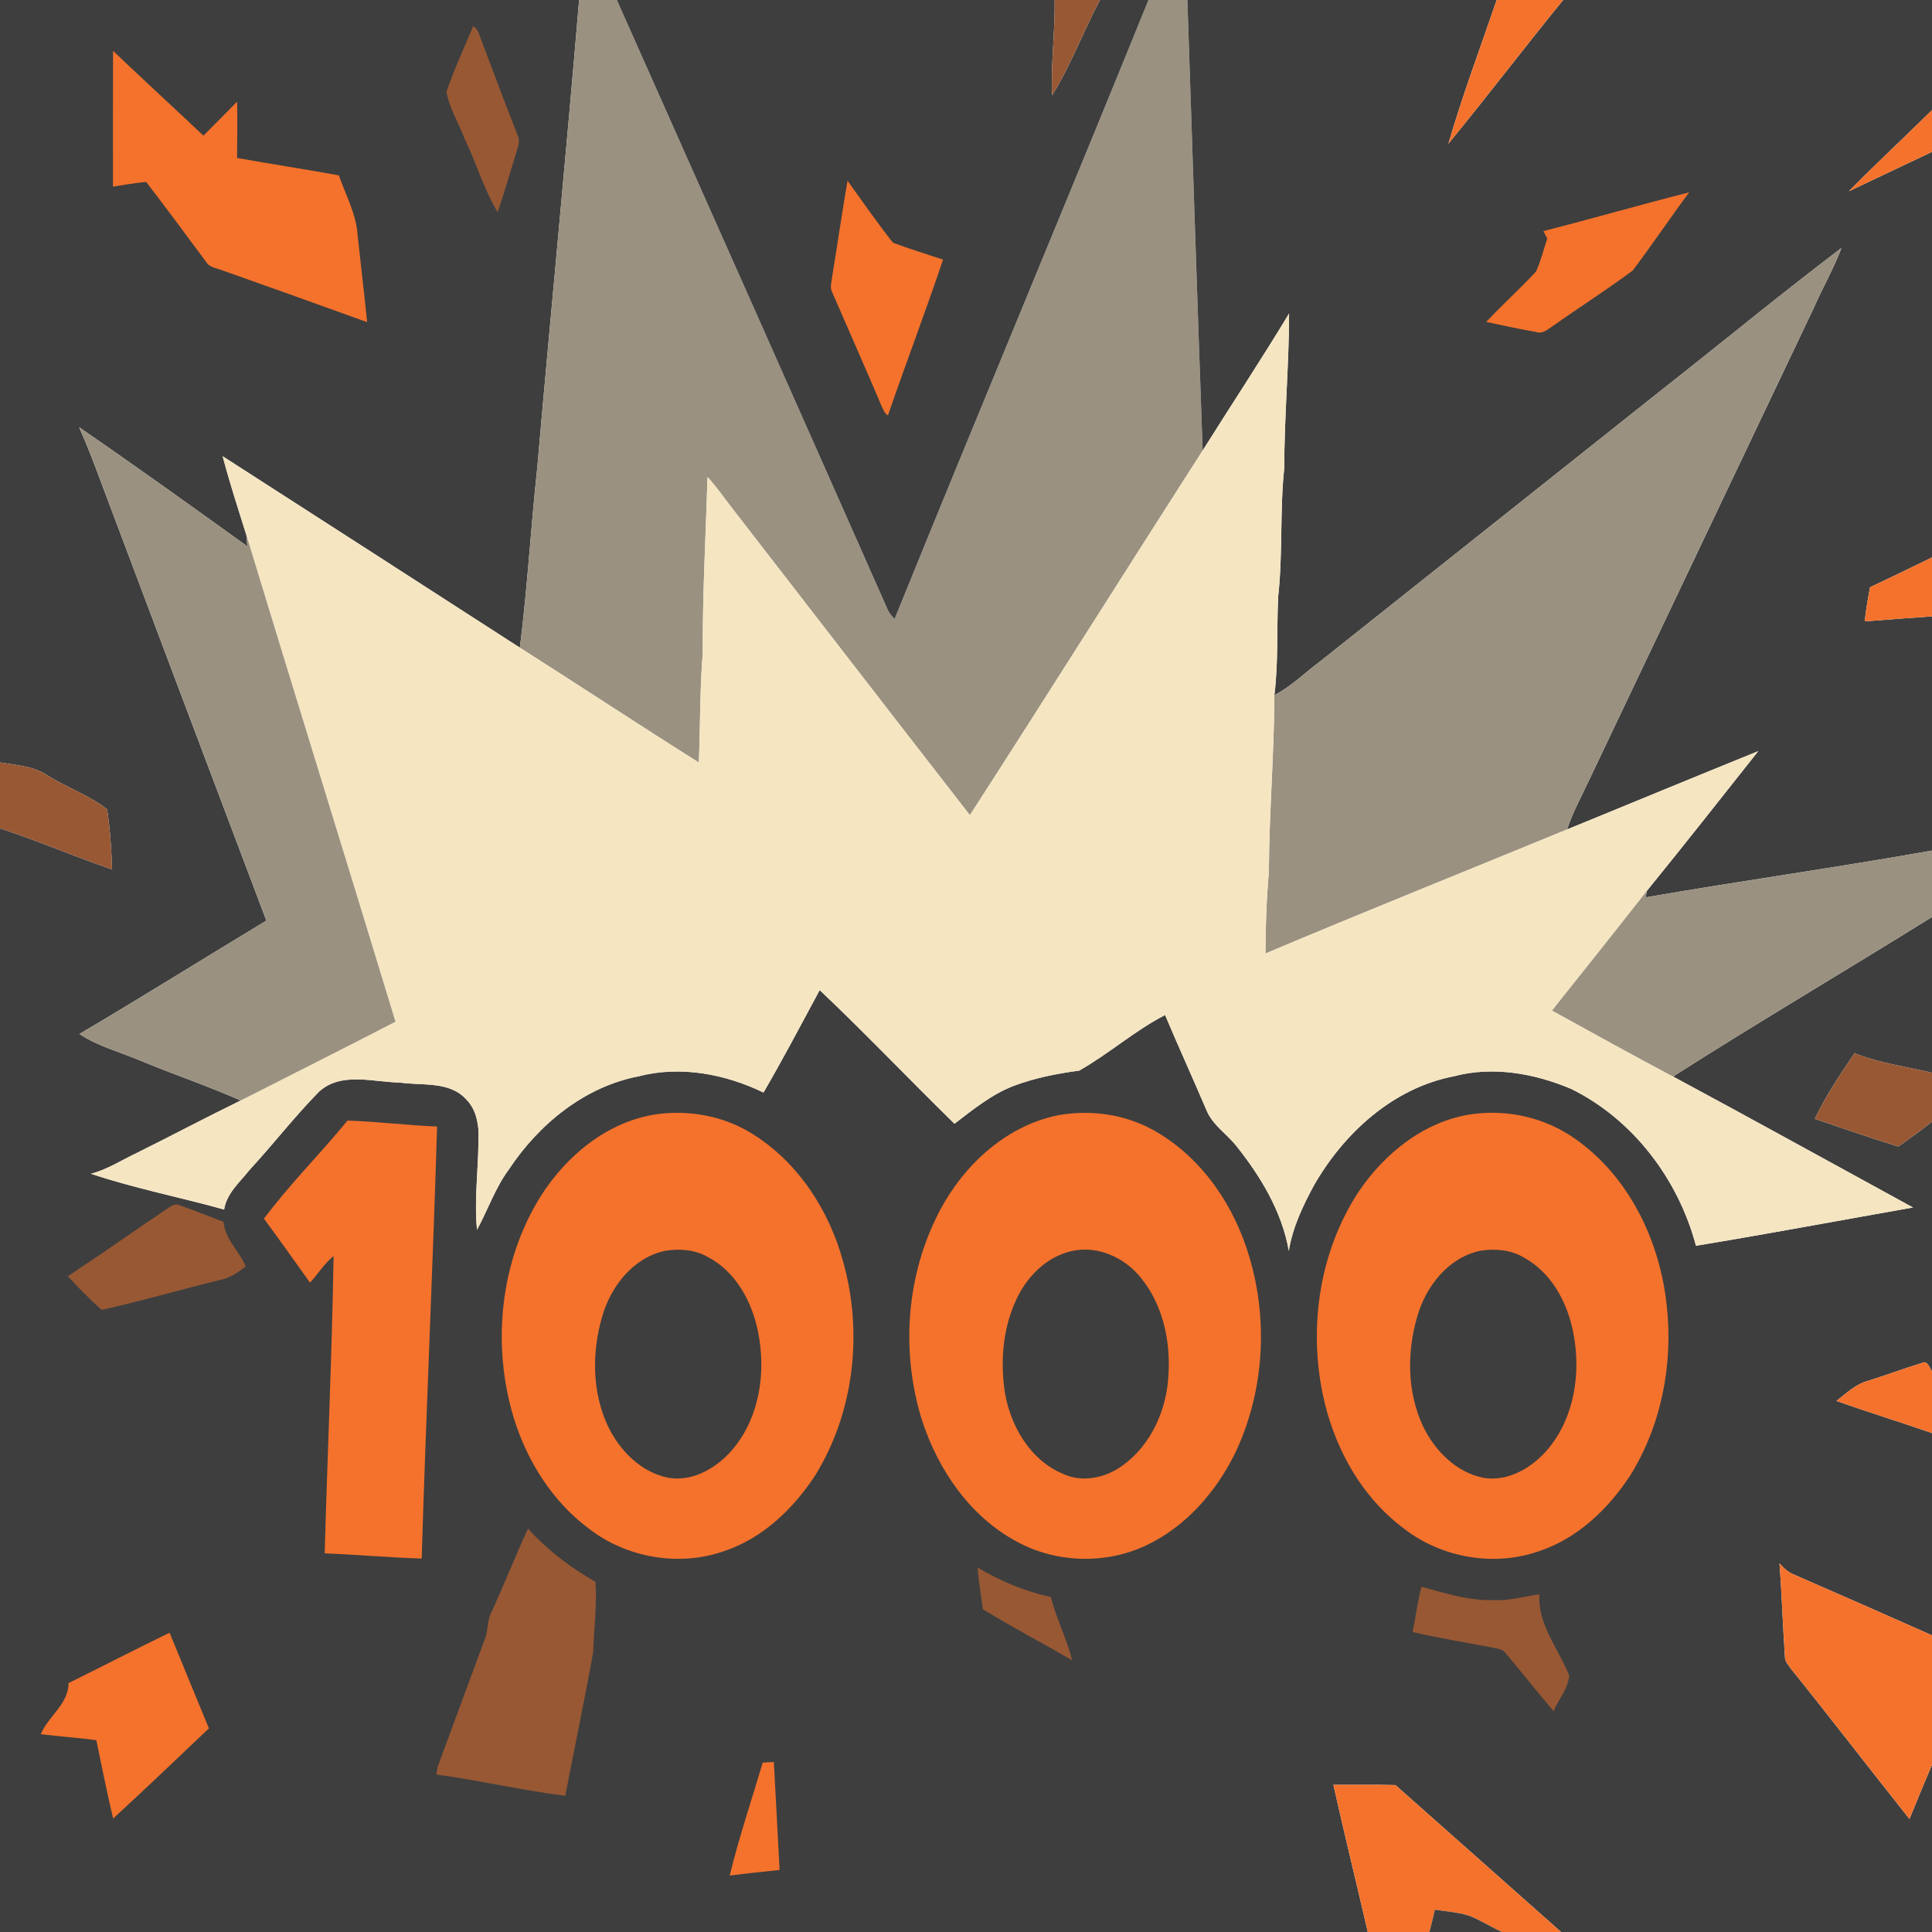 <?xml version="1.0" encoding="UTF-8" ?>
<!DOCTYPE svg PUBLIC "-//W3C//DTD SVG 1.1//EN" "http://www.w3.org/Graphics/SVG/1.1/DTD/svg11.dtd">
<svg width="512pt" height="512pt" viewBox="0 0 512 512" version="1.1" xmlns="http://www.w3.org/2000/svg">
<path fill="#3e3e3e" opacity="1.00" d=" M 0.00 0.00 L 153.47 0.00 C 150.01 41.37 145.98 82.69 142.37 124.03 C 140.67 139.88 139.77 155.82 137.77 171.64 C 111.53 154.71 85.28 137.79 59.01 120.91 C 60.85 127.94 63.11 134.84 65.28 141.76 C 65.35 142.52 65.49 144.03 65.55 144.79 C 50.76 134.17 35.97 123.52 20.96 113.22 C 23.14 118.06 25.02 123.02 26.86 128.00 C 41.42 166.66 55.96 205.34 70.59 243.97 C 54.06 253.95 37.69 264.19 21.07 274.01 C 25.99 277.31 31.78 278.76 37.17 281.06 C 45.99 284.72 55.05 287.78 63.79 291.64 C 54.58 296.14 45.52 300.94 36.34 305.50 C 32.29 307.41 28.48 309.92 24.11 311.06 C 35.65 314.92 47.66 317.27 59.39 320.53 C 60.08 316.19 63.57 313.30 66.14 310.03 C 72.38 303.27 78.02 295.96 84.46 289.39 C 90.30 283.94 98.88 286.77 105.96 286.89 C 111.85 287.75 119.23 286.44 123.60 291.41 C 125.66 293.43 126.48 296.30 126.76 299.10 C 127.07 308.03 125.55 317.01 126.41 325.92 C 129.29 320.61 131.24 314.80 134.86 309.90 C 142.80 297.92 154.89 287.99 169.26 285.23 C 180.32 282.34 192.20 284.63 202.33 289.53 C 207.54 280.61 212.33 271.46 217.23 262.38 C 229.40 273.90 240.96 286.08 252.95 297.80 C 257.89 294.02 262.81 290.00 268.68 287.75 C 274.25 285.67 280.10 284.50 285.98 283.73 C 293.84 279.30 300.73 273.11 308.76 268.99 C 312.34 277.46 316.16 285.84 319.77 294.30 C 321.36 298.09 324.95 300.39 327.48 303.48 C 334.04 311.68 339.72 321.02 341.55 331.50 C 342.53 325.32 345.26 319.60 348.20 314.15 C 356.14 300.28 369.16 288.35 385.23 285.24 C 395.61 282.46 406.70 284.46 416.43 288.59 C 432.83 296.69 444.80 312.59 449.45 330.14 C 468.66 326.97 487.79 323.38 506.96 320.00 C 485.77 308.42 464.64 296.73 443.38 285.29 C 466.02 270.84 489.19 257.21 512.00 243.01 L 512.00 284.29 C 505.14 282.68 498.06 281.72 491.47 279.12 C 487.66 284.70 483.87 290.40 480.93 296.50 C 488.31 298.97 495.65 301.55 503.08 303.85 C 506.09 301.70 509.12 299.56 512.00 297.24 L 512.00 363.44 C 511.30 362.49 510.84 360.34 509.22 361.24 C 504.42 362.72 499.72 364.48 494.93 365.97 C 491.70 366.87 489.27 369.27 486.69 371.26 C 495.07 374.24 503.59 376.86 512.00 379.78 L 512.00 433.38 C 499.90 428.01 487.78 422.66 475.64 417.38 C 473.99 416.79 472.73 415.57 471.58 414.31 C 472.23 422.56 472.45 430.83 473.03 439.08 C 472.99 440.36 474.00 441.28 474.65 442.27 C 485.24 455.43 495.51 468.84 506.03 482.05 C 507.98 477.24 509.98 472.44 512.00 467.65 L 512.00 512.00 L 413.70 512.00 C 399.07 499.02 384.43 486.06 369.81 473.07 C 364.33 472.92 358.84 473.03 353.36 473.00 C 356.29 486.02 359.46 498.99 362.48 512.00 L 0.00 512.00 L 0.00 219.52 C 10.02 222.81 19.72 227.00 29.70 230.41 C 29.54 225.08 29.18 219.74 28.38 214.48 C 23.67 210.73 17.71 208.76 12.62 205.51 C 8.89 202.97 4.30 202.81 0.00 202.04 L 0.00 0.00 Z" />
<path fill="#9a9180" opacity="1.00" d=" M 153.47 0.00 L 163.47 0.00 C 187.44 53.84 211.41 107.68 235.26 161.58 C 235.67 162.52 236.37 163.29 237.07 164.04 C 259.28 109.27 282.15 54.77 304.36 0.00 L 314.67 0.00 C 316.00 39.80 317.29 79.60 318.72 119.39 C 298.08 151.56 277.75 183.92 257.03 216.03 C 236.02 189.01 215.12 161.89 194.15 134.84 C 191.95 132.03 189.96 129.05 187.50 126.45 C 187.04 141.97 186.16 157.48 186.24 173.02 C 185.46 182.69 185.58 192.40 185.21 202.08 C 169.31 192.08 153.63 181.73 137.77 171.64 C 139.77 155.82 140.67 139.88 142.37 124.03 C 145.98 82.69 150.01 41.37 153.47 0.00 Z" />
<path fill="#3e3e3e" opacity="1.00" d=" M 163.47 0.00 L 279.50 0.00 C 279.62 8.44 278.47 16.85 278.81 25.28 C 283.78 17.27 287.08 8.34 291.49 0.00 L 304.36 0.00 C 282.15 54.77 259.28 109.27 237.07 164.04 C 236.37 163.29 235.67 162.52 235.26 161.58 C 211.41 107.68 187.44 53.84 163.47 0.00 Z" />
<path fill="#985834" opacity="1.00" d=" M 279.50 0.00 L 291.49 0.00 C 287.08 8.34 283.78 17.27 278.81 25.28 C 278.47 16.85 279.62 8.44 279.50 0.00 Z" />
<path fill="#3e3e3e" opacity="1.00" d=" M 314.67 0.00 L 396.64 0.00 C 392.30 12.66 387.59 25.23 383.84 38.08 C 394.14 25.52 403.99 12.59 414.25 0.00 L 512.00 0.00 L 512.00 29.18 C 504.70 36.40 497.15 43.37 489.96 50.70 C 497.32 47.24 504.64 43.70 512.00 40.24 L 512.00 147.72 C 506.56 150.41 501.08 153.02 495.59 155.62 C 495.01 158.62 494.49 161.63 494.17 164.67 C 500.11 164.22 506.05 163.74 512.00 163.34 L 512.00 225.41 C 486.78 229.90 461.38 233.44 436.13 237.81 L 436.43 236.10 C 446.39 223.85 456.15 211.43 465.95 199.06 C 449.04 205.92 432.18 212.89 415.30 219.81 C 416.75 215.34 419.03 211.20 421.02 206.96 C 440.88 165.19 460.78 123.44 480.64 81.66 C 482.97 76.29 485.95 71.20 488.01 65.71 C 471.68 78.09 455.86 91.16 439.74 103.82 C 409.86 127.59 379.95 151.33 350.07 175.10 C 345.95 178.13 342.31 181.87 337.72 184.22 C 338.82 175.52 338.30 166.72 338.74 157.98 C 339.99 146.71 339.14 135.32 340.34 124.05 C 340.34 110.37 341.61 96.76 341.62 83.09 C 334.22 95.33 326.33 107.28 318.72 119.39 C 317.29 79.60 316.00 39.80 314.67 0.00 Z" />
<path fill="#f5722c" opacity="1.00" d=" M 396.64 0.00 L 414.25 0.00 C 403.99 12.59 394.14 25.52 383.84 38.08 C 387.59 25.23 392.30 12.66 396.64 0.00 Z" />
<path fill="#985834" opacity="1.00" d=" M 125.43 6.90 C 126.18 7.44 126.70 8.15 126.96 9.04 C 130.32 18.01 133.70 26.97 137.19 35.88 C 137.98 37.49 137.15 39.19 136.73 40.77 C 135.07 45.91 133.68 51.13 131.87 56.22 C 128.25 50.19 126.26 43.26 123.19 36.92 C 121.62 32.73 119.09 28.74 118.31 24.33 C 120.33 18.40 123.00 12.68 125.43 6.90 Z" />
<path fill="#f5722c" opacity="1.00" d=" M 29.96 13.48 C 37.89 21.04 45.95 28.44 53.92 35.95 C 56.92 32.97 59.85 29.93 62.84 26.95 C 62.93 31.92 62.89 36.89 62.82 41.86 C 71.80 43.48 80.82 44.84 89.80 46.47 C 91.59 51.63 94.36 56.59 94.75 62.13 C 95.57 69.88 96.52 77.62 97.29 85.37 C 84.61 80.78 71.90 76.24 59.18 71.74 C 57.65 71.06 55.61 71.02 54.66 69.45 C 49.39 62.34 44.12 55.23 38.74 48.21 C 35.79 48.49 32.87 48.98 29.94 49.46 C 29.94 37.47 29.91 25.47 29.96 13.48 Z" />
<path fill="#f5722c" opacity="1.00" d=" M 489.96 50.70 C 497.15 43.37 504.70 36.40 512.00 29.18 L 512.00 40.24 C 504.64 43.70 497.32 47.24 489.96 50.70 Z" />
<path fill="#f5722c" opacity="1.00" d=" M 224.60 47.90 C 228.56 53.40 232.43 58.99 236.63 64.31 C 241.00 65.98 245.49 67.31 249.92 68.81 C 245.26 82.64 240.06 96.29 235.31 110.09 C 234.35 109.53 234.01 108.41 233.57 107.47 C 229.31 97.41 224.86 87.43 220.52 77.41 C 219.95 76.31 220.28 75.08 220.44 73.93 C 221.85 65.26 223.12 56.56 224.60 47.90 Z" />
<path fill="#f5722c" opacity="1.00" d=" M 409.02 61.24 C 421.93 57.95 434.73 54.25 447.64 50.97 C 442.57 57.81 437.82 64.89 432.69 71.68 C 425.99 76.71 418.87 81.19 412.03 86.04 C 410.49 86.97 408.95 88.70 406.96 87.96 C 402.58 87.18 398.22 86.25 393.87 85.31 C 398.13 80.74 402.81 76.55 407.06 71.96 C 408.34 69.17 409.06 66.14 410.04 63.23 C 409.79 62.73 409.28 61.74 409.02 61.24 Z" />
<path fill="#9a9180" opacity="1.00" d=" M 439.74 103.82 C 455.86 91.16 471.68 78.09 488.01 65.71 C 485.95 71.20 482.97 76.29 480.64 81.66 C 460.78 123.44 440.88 165.19 421.02 206.96 C 419.03 211.20 416.75 215.34 415.30 219.81 C 388.65 230.77 361.90 241.50 335.35 252.69 C 335.39 245.46 335.63 238.23 336.27 231.02 C 336.32 215.40 337.67 199.84 337.72 184.22 C 342.31 181.87 345.95 178.13 350.07 175.10 C 379.95 151.33 409.86 127.59 439.74 103.82 Z" />
<path fill="#f5e5c1" opacity="1.00" d=" M 318.72 119.39 C 326.33 107.28 334.22 95.33 341.62 83.09 C 341.61 96.76 340.34 110.37 340.34 124.05 C 339.14 135.32 339.99 146.71 338.74 157.98 C 338.30 166.72 338.82 175.52 337.72 184.22 C 337.67 199.84 336.32 215.40 336.27 231.02 C 335.63 238.23 335.39 245.46 335.35 252.69 C 361.90 241.50 388.65 230.77 415.30 219.81 C 432.18 212.89 449.04 205.92 465.95 199.06 C 456.15 211.43 446.39 223.85 436.43 236.10 C 428.12 246.71 419.72 257.26 411.31 267.80 C 421.97 273.69 432.63 279.58 443.38 285.29 C 464.64 296.73 485.77 308.42 506.96 320.00 C 487.79 323.38 468.66 326.97 449.45 330.14 C 444.80 312.59 432.83 296.69 416.43 288.59 C 406.70 284.46 395.61 282.46 385.23 285.24 C 369.16 288.35 356.14 300.28 348.20 314.15 C 345.26 319.60 342.53 325.32 341.55 331.50 C 339.72 321.02 334.04 311.68 327.48 303.48 C 324.95 300.39 321.36 298.09 319.77 294.30 C 316.16 285.84 312.34 277.46 308.76 268.99 C 300.73 273.11 293.84 279.30 285.98 283.73 C 280.10 284.50 274.25 285.67 268.68 287.75 C 262.81 290.00 257.89 294.02 252.95 297.80 C 240.96 286.08 229.40 273.90 217.23 262.38 C 212.33 271.46 207.54 280.61 202.33 289.53 C 192.20 284.63 180.32 282.34 169.26 285.23 C 154.89 287.99 142.80 297.92 134.86 309.90 C 131.24 314.80 129.29 320.61 126.41 325.92 C 125.55 317.01 127.07 308.03 126.76 299.10 C 126.48 296.30 125.66 293.43 123.60 291.41 C 119.23 286.44 111.85 287.75 105.96 286.89 C 98.88 286.77 90.30 283.94 84.46 289.39 C 78.02 295.96 72.38 303.27 66.14 310.03 C 63.57 313.30 60.08 316.19 59.39 320.53 C 47.66 317.27 35.65 314.92 24.11 311.06 C 28.48 309.92 32.29 307.41 36.34 305.50 C 45.52 300.94 54.58 296.14 63.79 291.64 C 77.46 284.67 91.19 277.82 104.81 270.76 C 91.72 227.74 78.37 184.78 65.28 141.76 C 63.11 134.84 60.85 127.94 59.01 120.91 C 85.28 137.79 111.53 154.71 137.77 171.64 C 153.63 181.73 169.31 192.08 185.21 202.08 C 185.58 192.40 185.46 182.69 186.24 173.02 C 186.16 157.48 187.04 141.97 187.50 126.45 C 189.96 129.05 191.95 132.03 194.15 134.84 C 215.12 161.89 236.02 189.01 257.03 216.03 C 277.75 183.92 298.08 151.56 318.72 119.39 Z" />
<path fill="#9a9180" opacity="1.00" d=" M 20.96 113.22 C 35.97 123.52 50.76 134.17 65.55 144.79 C 65.49 144.03 65.35 142.52 65.28 141.76 C 78.37 184.78 91.72 227.74 104.81 270.76 C 91.19 277.82 77.46 284.67 63.79 291.64 C 55.05 287.78 45.99 284.72 37.17 281.06 C 31.78 278.76 25.99 277.31 21.07 274.01 C 37.69 264.19 54.06 253.95 70.59 243.97 C 55.96 205.34 41.42 166.66 26.86 128.00 C 25.02 123.02 23.14 118.06 20.96 113.22 Z" />
<path fill="#f5722c" opacity="1.00" d=" M 495.59 155.62 C 501.08 153.02 506.56 150.41 512.00 147.72 L 512.00 163.34 C 506.05 163.74 500.11 164.22 494.17 164.67 C 494.49 161.63 495.01 158.62 495.59 155.62 Z" />
<path fill="#985834" opacity="1.00" d=" M 0.00 202.04 C 4.30 202.81 8.89 202.97 12.62 205.51 C 17.71 208.76 23.67 210.73 28.38 214.48 C 29.18 219.74 29.54 225.08 29.70 230.41 C 19.72 227.00 10.02 222.81 0.00 219.52 L 0.00 202.04 Z" />
<path fill="#9a9180" opacity="1.00" d=" M 436.13 237.81 C 461.38 233.44 486.78 229.90 512.00 225.41 L 512.00 243.01 C 489.19 257.21 466.02 270.84 443.38 285.29 C 432.63 279.58 421.97 273.69 411.31 267.80 C 419.72 257.26 428.12 246.71 436.43 236.10 L 436.13 237.81 Z" />
<path fill="#985834" opacity="1.00" d=" M 480.93 296.50 C 483.87 290.40 487.66 284.70 491.47 279.12 C 498.06 281.72 505.14 282.68 512.00 284.29 L 512.00 297.24 C 509.12 299.56 506.09 301.70 503.08 303.85 C 495.65 301.55 488.31 298.97 480.93 296.50 Z" />
<path fill="#f5722c" opacity="1.00" d=" M 174.18 295.26 C 182.89 294.10 191.97 295.82 199.44 300.51 C 211.52 308.05 219.75 320.76 223.44 334.36 C 228.74 353.16 226.37 374.30 216.03 391.00 C 210.24 399.84 202.14 407.65 191.95 411.04 C 179.97 415.29 166.01 412.84 156.00 405.06 C 146.39 397.88 139.72 387.25 136.19 375.88 C 130.28 356.51 132.45 334.48 143.19 317.17 C 150.09 306.23 161.08 297.11 174.18 295.26 Z" />
<path fill="#f5722c" opacity="1.00" d=" M 280.51 295.53 C 289.48 293.96 299.03 295.41 306.84 300.18 C 318.85 307.34 327.15 319.71 331.05 332.98 C 336.20 350.03 334.98 369.01 327.31 385.12 C 322.21 395.47 314.15 404.69 303.57 409.63 C 292.87 414.62 279.80 414.21 269.44 408.53 C 257.08 401.90 248.65 389.58 244.37 376.47 C 238.88 359.00 240.01 339.40 248.03 322.88 C 254.28 309.79 265.94 298.44 280.51 295.53 Z" />
<path fill="#f5722c" opacity="1.00" d=" M 390.11 295.26 C 399.61 293.95 409.52 296.20 417.37 301.76 C 431.74 311.77 439.88 328.85 441.70 345.97 C 443.43 361.48 440.31 377.67 432.04 390.99 C 426.24 399.85 418.12 407.67 407.90 411.06 C 395.93 415.29 381.99 412.84 372.00 405.05 C 360.47 396.43 353.23 382.98 350.45 369.02 C 346.83 351.02 349.84 331.45 359.95 315.97 C 366.87 305.63 377.51 297.06 390.11 295.26 Z" />
<path fill="#f5722c" opacity="1.00" d=" M 92.09 296.97 C 100.02 297.22 107.90 298.23 115.83 298.54 C 114.69 336.71 112.89 374.86 111.75 413.03 C 103.18 412.76 94.62 412.00 86.05 411.65 C 86.77 385.39 87.97 359.13 88.41 332.87 C 85.92 334.82 84.31 337.62 82.15 339.90 C 78.12 334.23 74.07 328.56 69.95 322.96 C 76.75 313.86 84.88 305.77 92.09 296.97 Z" />
<path fill="#985834" opacity="1.00" d=" M 44.36 320.28 C 45.34 319.67 46.44 318.77 47.65 319.43 C 51.55 320.77 55.37 322.36 59.24 323.81 C 59.61 328.50 63.45 331.48 65.10 335.60 C 63.04 337.30 60.77 338.79 58.09 339.25 C 47.69 341.80 37.40 344.82 26.95 347.13 C 23.79 344.35 20.84 341.33 18.00 338.22 C 26.87 332.35 35.54 326.20 44.36 320.28 Z" />
<path fill="#3e3e3e" opacity="1.00" d=" M 176.36 331.46 C 180.23 330.85 184.37 331.20 187.80 333.23 C 195.12 337.18 199.36 345.12 200.91 353.04 C 203.00 363.49 201.39 375.14 194.57 383.61 C 190.42 388.72 183.90 392.79 177.08 391.63 C 169.81 390.15 164.17 384.37 161.07 377.86 C 156.88 368.88 156.82 358.33 159.58 348.92 C 161.87 340.89 167.83 333.21 176.36 331.46 Z" />
<path fill="#3e3e3e" opacity="1.00" d=" M 284.38 331.47 C 291.17 330.08 298.18 333.39 302.39 338.68 C 308.11 345.72 310.19 355.14 309.67 364.06 C 309.30 373.35 305.18 382.87 297.48 388.38 C 293.00 391.69 286.76 393.01 281.60 390.54 C 273.03 386.93 267.87 378.02 266.32 369.16 C 265.09 361.09 265.69 352.57 269.03 345.06 C 271.82 338.58 277.27 332.89 284.38 331.47 Z" />
<path fill="#3e3e3e" opacity="1.00" d=" M 392.39 331.45 C 396.25 330.85 400.37 331.20 403.79 333.23 C 411.09 337.17 415.34 345.08 416.90 352.99 C 419.05 363.64 417.32 375.58 410.18 384.08 C 406.02 388.96 399.64 392.79 393.01 391.62 C 385.81 390.12 380.20 384.40 377.11 377.95 C 372.88 368.95 372.82 358.35 375.58 348.92 C 377.87 340.88 383.84 333.19 392.39 331.45 Z" />
<path fill="#f5722c" opacity="1.00" d=" M 494.93 365.97 C 499.72 364.48 504.42 362.72 509.22 361.24 C 510.84 360.34 511.30 362.49 512.00 363.44 L 512.00 379.78 C 503.59 376.86 495.07 374.24 486.69 371.26 C 489.27 369.27 491.70 366.87 494.93 365.97 Z" />
<path fill="#985834" opacity="1.00" d=" M 130.22 427.28 C 133.61 419.95 136.54 412.43 139.92 405.11 C 145.07 410.77 151.16 415.43 157.80 419.19 C 158.25 425.34 157.38 431.68 157.19 437.90 C 154.91 450.60 152.23 463.23 149.80 475.90 C 138.33 474.47 127.05 471.82 115.61 470.26 C 115.71 469.71 115.92 468.63 116.03 468.09 C 120.13 456.89 124.33 445.72 128.43 434.52 C 129.44 432.19 129.03 429.52 130.22 427.28 Z" />
<path fill="#f5722c" opacity="1.00" d=" M 471.58 414.31 C 472.73 415.57 473.99 416.79 475.64 417.38 C 487.78 422.66 499.90 428.01 512.00 433.38 L 512.00 467.65 C 509.98 472.44 507.98 477.24 506.03 482.05 C 495.51 468.84 485.24 455.43 474.65 442.27 C 474.00 441.28 472.99 440.36 473.03 439.08 C 472.45 430.83 472.23 422.56 471.58 414.31 Z" />
<path fill="#985834" opacity="1.00" d=" M 259.05 415.40 C 265.11 419.00 271.60 421.74 278.51 423.24 C 279.88 428.98 282.75 434.22 284.10 439.97 C 276.25 435.42 268.22 431.19 260.48 426.48 C 259.98 422.79 259.38 419.11 259.05 415.40 Z" />
<path fill="#985834" opacity="1.00" d=" M 374.36 432.50 C 375.18 428.51 375.68 424.45 376.70 420.50 C 383.00 422.26 389.37 424.26 395.99 424.04 C 400.06 424.25 403.97 423.05 407.96 422.50 C 407.46 430.60 413.04 436.90 415.85 444.04 C 415.61 447.47 413.02 450.34 411.72 453.49 C 407.39 448.40 403.26 443.14 398.95 438.04 C 398.08 436.89 396.50 436.92 395.25 436.57 C 388.28 435.24 381.27 434.12 374.36 432.50 Z" />
<path fill="#f5722c" opacity="1.00" d=" M 18.16 446.04 C 27.10 441.62 35.96 437.04 44.94 432.69 C 48.38 441.16 51.92 449.58 55.36 458.04 C 46.94 466.04 38.53 474.07 29.98 481.93 C 28.35 475.04 26.96 468.09 25.53 461.16 C 20.63 460.52 15.71 460.17 10.81 459.58 C 12.80 454.80 18.19 451.58 18.16 446.04 Z" />
<path fill="#f5722c" opacity="1.00" d=" M 202.13 467.11 C 202.86 467.06 204.34 466.98 205.08 466.94 C 205.60 476.47 206.08 486.02 206.60 495.56 C 202.19 496.02 197.78 496.47 193.38 497.05 C 195.83 486.96 199.18 477.08 202.13 467.11 Z" />
<path fill="#f5722c" opacity="1.00" d=" M 353.36 473.00 C 358.84 473.03 364.33 472.92 369.81 473.07 C 384.43 486.06 399.07 499.02 413.70 512.00 L 398.05 512.00 C 395.09 510.67 392.37 508.87 389.35 507.69 C 386.40 506.76 383.29 506.55 380.26 506.09 C 379.79 508.06 379.35 510.04 378.80 512.00 L 362.48 512.00 C 359.46 498.99 356.29 486.02 353.36 473.00 Z" />
<path fill="#3e3e3e" opacity="1.00" d=" M 380.26 506.09 C 383.29 506.55 386.40 506.76 389.35 507.69 C 392.37 508.87 395.09 510.67 398.05 512.00 L 378.80 512.00 C 379.35 510.04 379.79 508.06 380.26 506.09 Z" />
</svg>
